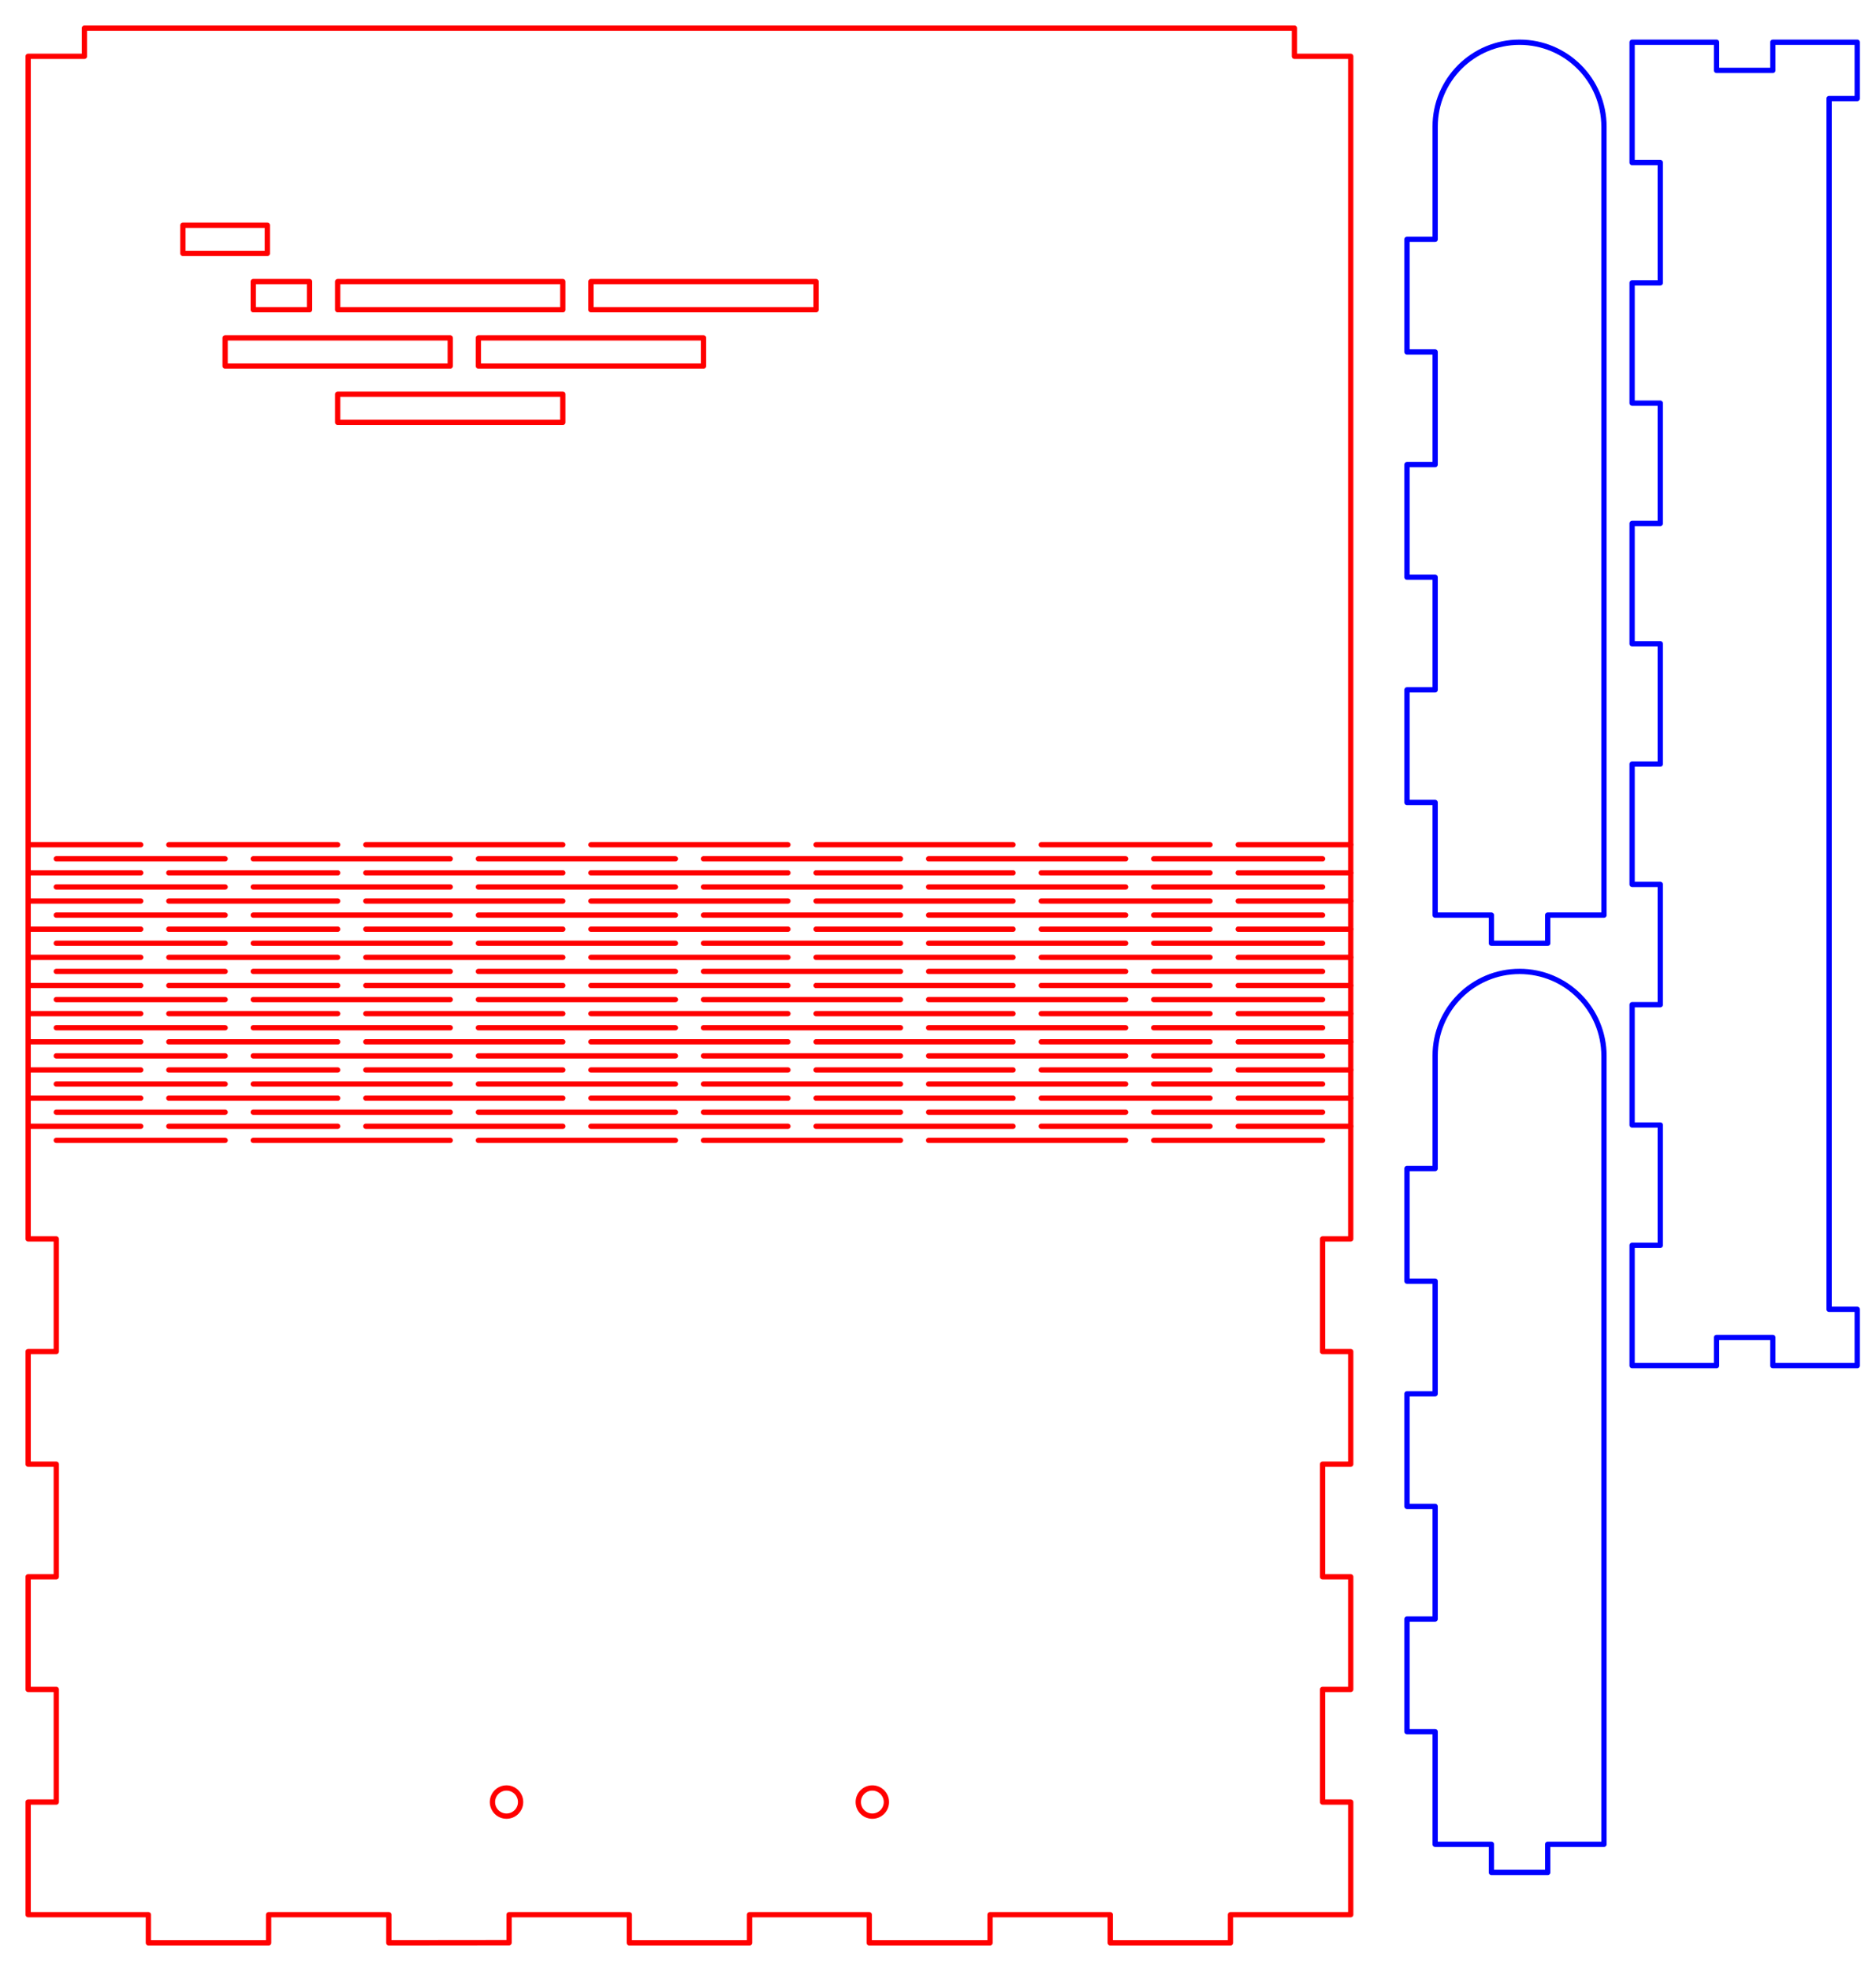 <?xml version="1.0" encoding="UTF-8" standalone="no"?>
<!-- Created with Inkscape (http://www.inkscape.org/) -->

<svg
   xmlns:dc="http://purl.org/dc/elements/1.1/"
   xmlns:cc="http://creativecommons.org/ns#"
   xmlns:rdf="http://www.w3.org/1999/02/22-rdf-syntax-ns#"
   xmlns:svg="http://www.w3.org/2000/svg"
   xmlns="http://www.w3.org/2000/svg"
   xmlns:sodipodi="http://sodipodi.sourceforge.net/DTD/sodipodi-0.dtd"
   xmlns:inkscape="http://www.inkscape.org/namespaces/inkscape"
   id="svg2"
   version="1.1"
   inkscape:version="0.48.4 r9939"
   width="708.662"
   height="744.1"
   xml:space="preserve"
   sodipodi:docname="Flex_Box_v3.svg"><defs
     id="defs6"><clipPath
       clipPathUnits="userSpaceOnUse"
       id="clipPath1038"><path
         d="m 0,595.28 566.93,0 L 566.93,0 0,0 0,595.28 z"
         id="path1040"
         inkscape:connector-curvature="0" /></clipPath></defs><sodipodi:namedview
     pagecolor="#ffffff"
     bordercolor="#666666"
     borderopacity="1"
     objecttolerance="10"
     gridtolerance="10"
     guidetolerance="10"
     inkscape:pageopacity="0"
     inkscape:pageshadow="2"
     inkscape:window-width="1600"
     inkscape:window-height="876"
     id="namedview4"
     showgrid="false"
     inkscape:document-units="mm"
     units="mm"
     inkscape:zoom="1.0072942"
     inkscape:cx="180.38342"
     inkscape:cy="372.06072"
     inkscape:window-x="0"
     inkscape:window-y="24"
     inkscape:window-maximized="1"
     inkscape:current-layer="g10" /><g
     id="g10"
     inkscape:groupmode="layer"
     inkscape:label="Flex_Box_v3"
     transform="matrix(1.25,0,0,-1.25,0,744.1)"
     style="display:inline"><g
       id="g12"
       transform="translate(8.504,578.273)" /><g
       id="g16"
       transform="translate(408.19,221.107)" /><g
       id="g20"
       transform="translate(391.181,586.776)" /><g
       id="g24"
       transform="translate(68.032,310.398)" /><g
       id="g28"
       transform="translate(76.536,310.398)" /><g
       id="g32"
       transform="translate(144.567,310.398)" /><g
       id="g36"
       transform="translate(212.599,310.398)" /><g
       id="g40"
       transform="translate(280.63,310.398)" /><g
       id="g44"
       transform="translate(348.661,310.398)" /><g
       id="g48"
       transform="translate(408.19,306.147)" /><g
       id="g52"
       transform="translate(365.67,306.147)" /><g
       id="g56"
       transform="translate(306.142,306.147)" /><g
       id="g60"
       transform="translate(238.11,306.147)" /><g
       id="g64"
       transform="translate(170.079,306.147)" /><g
       id="g68"
       transform="translate(102.047,306.147)" /><g
       id="g72"
       transform="translate(42.52,306.147)" /><g
       id="g76"
       transform="translate(68.032,301.894)" /><g
       id="g80"
       transform="translate(76.536,301.894)" /><g
       id="g84"
       transform="translate(144.567,301.894)" /><g
       id="g88"
       transform="translate(212.599,301.894)" /><g
       id="g92"
       transform="translate(280.63,301.894)" /><g
       id="g96"
       transform="translate(348.661,301.894)" /><g
       id="g100"
       transform="translate(408.19,297.643)" /><g
       id="g104"
       transform="translate(365.67,297.643)" /><g
       id="g108"
       transform="translate(306.142,297.643)" /><g
       id="g112"
       transform="translate(238.11,297.643)" /><g
       id="g116"
       transform="translate(170.079,297.643)" /><g
       id="g120"
       transform="translate(102.047,297.643)" /><g
       id="g124"
       transform="translate(42.52,297.643)" /><g
       id="g128"
       transform="translate(68.032,318.902)" /><g
       id="g132"
       transform="translate(76.536,318.902)" /><g
       id="g136"
       transform="translate(144.567,318.902)" /><g
       id="g140"
       transform="translate(212.599,318.902)" /><g
       id="g144"
       transform="translate(280.63,318.902)" /><g
       id="g148"
       transform="translate(348.661,318.902)" /><g
       id="g152"
       transform="translate(408.19,314.65)" /><g
       id="g156"
       transform="translate(365.67,314.65)" /><g
       id="g160"
       transform="translate(306.142,314.65)" /><g
       id="g164"
       transform="translate(238.11,314.65)" /><g
       id="g168"
       transform="translate(170.079,314.65)" /><g
       id="g172"
       transform="translate(102.047,314.65)" /><g
       id="g176"
       transform="translate(42.52,314.65)" /><g
       id="g180"
       transform="translate(68.032,284.887)" /><g
       id="g184"
       transform="translate(76.536,284.887)" /><g
       id="g188"
       transform="translate(144.567,284.887)" /><g
       id="g192"
       transform="translate(212.599,284.887)" /><g
       id="g196"
       transform="translate(280.63,284.887)" /><g
       id="g200"
       transform="translate(348.661,284.887)" /><g
       id="g204"
       transform="translate(408.19,280.635)" /><g
       id="g208"
       transform="translate(365.67,280.635)" /><g
       id="g212"
       transform="translate(306.142,280.635)" /><g
       id="g216"
       transform="translate(238.11,280.635)" /><g
       id="g220"
       transform="translate(170.079,280.635)" /><g
       id="g224"
       transform="translate(102.047,280.635)" /><g
       id="g228"
       transform="translate(42.52,280.635)" /><g
       id="g232"
       transform="translate(68.032,276.383)" /><g
       id="g236"
       transform="translate(76.536,276.383)" /><g
       id="g240"
       transform="translate(144.567,276.383)" /><g
       id="g244"
       transform="translate(212.599,276.383)" /><g
       id="g248"
       transform="translate(280.63,276.383)" /><g
       id="g252"
       transform="translate(348.661,276.383)" /><g
       id="g256"
       transform="translate(408.19,272.131)" /><g
       id="g260"
       transform="translate(365.67,272.131)" /><g
       id="g264"
       transform="translate(306.142,272.131)" /><g
       id="g268"
       transform="translate(238.11,272.131)" /><g
       id="g272"
       transform="translate(170.079,272.131)" /><g
       id="g276"
       transform="translate(102.047,272.131)" /><g
       id="g280"
       transform="translate(42.52,272.131)" /><g
       id="g284"
       transform="translate(68.032,293.391)" /><g
       id="g288"
       transform="translate(76.536,293.391)" /><g
       id="g292"
       transform="translate(144.567,293.391)" /><g
       id="g296"
       transform="translate(212.599,293.391)" /><g
       id="g300"
       transform="translate(280.63,293.391)" /><g
       id="g304"
       transform="translate(348.661,293.391)" /><g
       id="g308"
       transform="translate(408.19,289.139)" /><g
       id="g312"
       transform="translate(365.67,289.139)" /><g
       id="g316"
       transform="translate(306.142,289.139)" /><g
       id="g320"
       transform="translate(238.11,289.139)" /><g
       id="g324"
       transform="translate(170.079,289.139)" /><g
       id="g328"
       transform="translate(102.047,289.139)" /><g
       id="g332"
       transform="translate(42.52,289.139)" /><g
       id="g336"
       transform="translate(68.032,259.375)" /><g
       id="g340"
       transform="translate(76.536,259.375)" /><g
       id="g344"
       transform="translate(144.567,259.375)" /><g
       id="g348"
       transform="translate(212.599,259.375)" /><g
       id="g352"
       transform="translate(280.63,259.375)" /><g
       id="g356"
       transform="translate(348.661,259.375)" /><g
       id="g360"
       transform="translate(408.19,331.658)" /><g
       id="g364"
       transform="translate(365.67,331.658)" /><g
       id="g368"
       transform="translate(306.142,331.658)" /><g
       id="g372"
       transform="translate(238.11,331.658)" /><g
       id="g376"
       transform="translate(170.079,331.658)" /><g
       id="g380"
       transform="translate(102.047,331.658)" /><g
       id="g384"
       transform="translate(42.52,331.658)" /><g
       id="g388"
       transform="translate(68.032,327.406)" /><g
       id="g392"
       transform="translate(76.536,327.406)" /><g
       id="g396"
       transform="translate(144.567,327.406)" /><g
       id="g400"
       transform="translate(212.599,327.406)" /><g
       id="g404"
       transform="translate(280.63,327.406)" /><g
       id="g408"
       transform="translate(348.661,327.406)" /><g
       id="g412"
       transform="translate(408.19,323.154)" /><g
       id="g416"
       transform="translate(365.67,323.154)" /><g
       id="g420"
       transform="translate(306.142,323.154)" /><g
       id="g424"
       transform="translate(238.11,323.154)" /><g
       id="g428"
       transform="translate(170.079,323.154)" /><g
       id="g432"
       transform="translate(102.047,323.154)" /><g
       id="g436"
       transform="translate(42.52,323.154)" /><g
       id="g440"
       transform="translate(68.032,267.879)" /><g
       id="g444"
       transform="translate(76.536,267.879)" /><g
       id="g448"
       transform="translate(144.567,267.879)" /><g
       id="g452"
       transform="translate(212.599,267.879)" /><g
       id="g456"
       transform="translate(280.63,267.879)" /><g
       id="g460"
       transform="translate(348.661,267.879)" /><g
       id="g464"
       transform="translate(408.19,263.627)" /><g
       id="g468"
       transform="translate(365.67,263.627)" /><g
       id="g472"
       transform="translate(306.142,263.627)" /><g
       id="g476"
       transform="translate(238.11,263.627)" /><g
       id="g480"
       transform="translate(170.079,263.627)" /><g
       id="g484"
       transform="translate(102.047,263.627)" /><g
       id="g488"
       transform="translate(42.52,263.627)" /><g
       id="g492"
       transform="translate(408.19,221.107)" /><g
       id="g496"
       transform="translate(399.685,221.107)" /><g
       id="g500"
       transform="translate(399.685,187.091)" /><g
       id="g504"
       transform="translate(408.19,153.075)" /><g
       id="g508"
       transform="translate(399.685,153.075)" /><g
       id="g512"
       transform="translate(399.685,119.06)" /><g
       id="g516"
       transform="translate(408.19,85.044)" /><g
       id="g520"
       transform="translate(399.685,85.044)" /><g
       id="g524"
       transform="translate(399.685,51.028)" /><g
       id="g528"
       transform="translate(408.19,17.013)" /><g
       id="g532"
       transform="translate(371.853,17.013)" /><g
       id="g536"
       transform="translate(335.519,17.013)" /><g
       id="g540"
       transform="translate(299.184,17.013)" /><g
       id="g544"
       transform="translate(335.519,17.013)" /><g
       id="g548"
       transform="translate(262.849,17.013)" /><g
       id="g552"
       transform="translate(226.514,17.013)" /><g
       id="g556"
       transform="translate(262.519,17.013)" /><g
       id="g560"
       transform="translate(190.179,17.013)" /><g
       id="g564"
       transform="translate(190.179,17.013)" /><g
       id="g568"
       transform="translate(117.509,17.013)" /><g
       id="g572"
       transform="translate(81.174,17.013)" /><g
       id="g576"
       transform="translate(117.509,17.013)" /><g
       id="g580"
       transform="translate(44.839,17.013)" /><g
       id="g584"
       transform="translate(44.839,17.013)" /><g
       id="g588"
       transform="translate(44.839,8.509)" /><g
       id="g592"
       transform="translate(117.509,8.509)" /><g
       id="g596"
       transform="translate(190.179,8.509)" /><g
       id="g600"
       transform="translate(262.849,8.509)" /><g
       id="g604"
       transform="translate(335.519,8.509)" /><g
       id="g608"
       transform="translate(408.19,187.091)" /><g
       id="g612"
       transform="translate(408.19,119.06)" /><g
       id="g616"
       transform="translate(408.19,51.028)" /><g
       id="g620"
       transform="translate(17.009,221.107)" /><g
       id="g624"
       transform="translate(8.504,187.091)" /><g
       id="g628"
       transform="translate(17.009,153.075)" /><g
       id="g632"
       transform="translate(8.504,119.06)" /><g
       id="g636"
       transform="translate(17.009,85.044)" /><g
       id="g640"
       transform="translate(8.504,51.028)" /><g
       id="g644"
       transform="translate(17.009,221.107)" /><g
       id="g648"
       transform="translate(17.009,153.075)" /><g
       id="g652"
       transform="translate(17.009,85.044)" /><g
       id="g656"
       transform="translate(8.504,17.013)" /><g
       id="g660"
       transform="translate(8.504,85.044)" /><g
       id="g664"
       transform="translate(8.504,153.075)" /><g
       id="g668"
       transform="translate(153.844,17.013)" /><g
       id="g686"
       transform="translate(518.739,182.839)" /><g
       id="g690"
       transform="translate(552.755,199.847)" /><g
       id="g694"
       transform="translate(518.739,582.524)" /><g
       id="g698"
       transform="translate(535.747,191.343)" /><g
       id="g702"
       transform="translate(518.739,182.839)" /><g
       id="g706"
       transform="translate(518.739,191.343)" /><g
       id="g710"
       transform="translate(535.747,182.839)" /><g
       id="g714"
       transform="translate(493.228,582.524)" /><g
       id="g718"
       transform="translate(493.228,546.188)" /><g
       id="g722"
       transform="translate(493.228,509.853)" /><g
       id="g726"
       transform="translate(493.228,473.519)" /><g
       id="g730"
       transform="translate(493.228,509.853)" /><g
       id="g734"
       transform="translate(493.228,437.185)" /><g
       id="g738"
       transform="translate(493.228,400.849)" /><g
       id="g742"
       transform="translate(493.228,437.185)" /><g
       id="g746"
       transform="translate(493.228,364.515)" /><g
       id="g750"
       transform="translate(493.228,328.179)" /><g
       id="g754"
       transform="translate(493.228,364.515)" /><g
       id="g758"
       transform="translate(493.228,291.844)" /><g
       id="g762"
       transform="translate(493.228,255.509)" /><g
       id="g766"
       transform="translate(493.228,291.844)" /><g
       id="g770"
       transform="translate(493.228,219.174)" /><g
       id="g774"
       transform="translate(493.228,219.174)" /><g
       id="g778"
       transform="translate(501.731,219.174)" /><g
       id="g782"
       transform="translate(501.731,291.844)" /><g
       id="g786"
       transform="translate(501.731,364.515)" /><g
       id="g790"
       transform="translate(501.731,437.185)" /><g
       id="g794"
       transform="translate(501.731,509.853)" /><g
       id="g798"
       transform="translate(535.747,582.524)" /><g
       id="g802"
       transform="translate(518.739,574.02)" /><g
       id="g806"
       transform="translate(518.739,574.02)" /><g
       id="g810"
       transform="translate(535.747,582.524)" /><g
       id="g814"
       transform="translate(552.755,582.524)" /><g
       id="g818"
       transform="translate(561.259,582.524)" /><g
       id="g822"
       transform="translate(561.259,565.516)" /><g
       id="g826"
       transform="translate(552.755,182.839)" /><g
       id="g830"
       transform="translate(561.259,182.839)" /><g
       id="g834"
       transform="translate(561.259,199.847)"
       style="stroke:#0000ff;stroke-opacity:1;stroke-width:1.6;stroke-miterlimit:4;stroke-dasharray:none"><path
         id="path836"
         style="fill:none;stroke:#0000ff;stroke-width:1.6;stroke-linecap:round;stroke-linejoin:round;stroke-miterlimit:4;stroke-opacity:1;stroke-dasharray:none"
         d="m -25.512,382.677 10e-5,-8.504 -17.008,5e-5 0,8.504 -25.512,2e-4 1e-4,-36.336 8.504,5e-5 0,-36.335 -8.504,0 0,-36.335 8.504,5e-5 0,-36.334 -8.504,0 0,-36.336 8.504,0 0,-36.334 -8.504,0 0,-36.336 8.504,1e-4 0,-36.335 -8.504,0 0,-36.335 8.504,0 0,-36.335 -8.504,0 -1e-4,-36.335 25.512,5e-5 0,8.504 17.008,-5e-5 -10e-5,-8.504 17.008,5e-5 8.504,0 L 0,1e-4 -8.504,0 l 0,365.669 8.504,1e-4 5e-5,17.008 -8.504,0 z"
         inkscape:connector-curvature="0"
         sodipodi:nodetypes="ccccccccccccccccccccccccccccccccccccccc" /></g><g
       id="g838"
       transform="translate(8.504,578.273)" /><g
       id="g842"
       transform="translate(25.512,578.273)" /><g
       id="g846"
       transform="translate(408.19,578.273)" /><g
       id="g850"
       transform="translate(391.181,578.273)"
       style="stroke:#ff0000;stroke-opacity:1;stroke-width:1.6;stroke-miterlimit:4;stroke-dasharray:none"><path
         id="path852"
         style="fill:none;stroke:#ff0000;stroke-width:1.6;stroke-linecap:round;stroke-linejoin:round;stroke-miterlimit:4;stroke-opacity:1;stroke-dasharray:none"
         d="m -91.997,-569.764 2.5e-4,8.504 36.335,0 0,-8.504 36.335,0 -5e-5,8.504 36.336,-2e-4 5e-5,34.016 -8.505,-2e-4 -5e-5,34.016 8.505,-1.5e-4 5e-5,34.016 -8.505,-2e-4 -5e-5,34.016 8.505,-2e-4 5e-5,34.016 -8.505,-2e-4 -5e-5,34.017 8.505,0 0,357.165 L -1e-4,0 0,8.504 l -365.669,0 10e-5,-8.504 -17.008,0 -5e-5,-357.165 8.505,-5e-5 5e-5,-34.017 -8.505,4e-4 -5e-5,-34.016 8.505,0 5e-5,-34.016 -8.505,3.5e-4 -5e-5,-34.016 8.505,0 5e-5,-34.016 -8.505,4e-4 0,-34.016 36.335,0 0,-8.504 36.335,0 4.5e-4,8.504 36.334,0 0,-8.504 36.335,0.038 2e-4,8.466 36.335,0 0,-8.504 36.335,0 -5e-5,8.504 36.17,0 0,-8.504 z"
         inkscape:connector-curvature="0"
         sodipodi:nodetypes="ccccccccccccccccccccccccccccccccccccccccccccccccccccc" /></g><g
       id="g854"
       transform="translate(408.19,340.162)" /><g
       id="g858"
       transform="translate(365.67,340.162)" /><g
       id="g862"
       transform="translate(306.142,340.162)" /><g
       id="g866"
       transform="translate(238.11,340.162)" /><g
       id="g870"
       transform="translate(170.079,340.162)" /><g
       id="g874"
       transform="translate(102.047,340.162)" /><g
       id="g878"
       transform="translate(42.52,340.162)" /><g
       id="g882"
       transform="translate(68.032,335.91)" /><g
       id="g886"
       transform="translate(76.536,335.91)" /><g
       id="g890"
       transform="translate(144.567,335.91)" /><g
       id="g894"
       transform="translate(212.599,335.91)" /><g
       id="g898"
       transform="translate(280.63,335.91)" /><g
       id="g902"
       transform="translate(348.661,335.91)" /><g
       id="g906"
       transform="translate(408.19,255.123)" /><g
       id="g910"
       transform="translate(365.67,255.123)" /><g
       id="g914"
       transform="translate(306.142,255.123)" /><g
       id="g918"
       transform="translate(238.11,255.123)" /><g
       id="g922"
       transform="translate(170.079,255.123)" /><g
       id="g926"
       transform="translate(102.047,255.123)" /><g
       id="g930"
       transform="translate(42.52,255.123)" /><g
       id="g934"
       transform="translate(68.032,250.871)" /><g
       id="g938"
       transform="translate(76.536,250.871)" /><g
       id="g942"
       transform="translate(144.567,250.871)" /><g
       id="g946"
       transform="translate(212.599,250.871)" /><g
       id="g950"
       transform="translate(280.63,250.871)" /><g
       id="g954"
       transform="translate(348.661,250.871)" /><g
       id="g958"
       transform="translate(425.196,208.35)" /><g
       id="g962"
       transform="translate(484.724,276.383)" /><g
       id="g966"
       transform="translate(450.708,38.272)" /><g
       id="g970"
       transform="translate(433.701,242.366)" /><g
       id="g974"
       transform="translate(425.196,208.35)" /><g
       id="g978"
       transform="translate(433.701,174.334)" /><g
       id="g982"
       transform="translate(425.196,140.318)" /><g
       id="g986"
       transform="translate(433.701,106.303)" /><g
       id="g990"
       transform="translate(425.196,72.287)" /><g
       id="g994"
       transform="translate(433.701,38.272)" /><g
       id="g998"
       transform="translate(433.701,106.303)" /><g
       id="g1002"
       transform="translate(433.701,174.334)" /><g
       id="g1006"
       transform="translate(433.701,242.366)" /><g
       id="g1010"
       transform="translate(425.196,140.318)" /><g
       id="g1014"
       transform="translate(425.196,72.287)" /><g
       id="g1018"
       transform="translate(467.716,38.273)" /><g
       id="g1022"
       transform="translate(467.716,29.769)" /><g
       id="g1026"
       transform="translate(450.708,29.769)" /><g
       id="g1030"
       transform="translate(467.716,38.273)" /><g
       id="g1042"
       transform="translate(433.7,276.383)" /><g
       id="g1046"
       transform="translate(484.723,276.383)"
       style="stroke:#0000ff;stroke-opacity:1;stroke-width:1.6;stroke-miterlimit:4;stroke-dasharray:none"><path
         id="path1048"
         style="fill:none;stroke:#0000ff;stroke-width:1.6;stroke-linecap:round;stroke-linejoin:round;stroke-miterlimit:4;stroke-opacity:1;stroke-dasharray:none"
         d="m -51.022,-238.111 1.5e-4,34.016 -8.505,-2e-4 -5e-5,34.016 8.505,-2e-4 5e-5,34.016 -8.505,-1.5e-4 -5e-5,34.016 8.505,-2e-4 5e-5,34.016 -8.505,-2e-4 -5e-5,34.017 8.505,-2e-4 -5e-4,34.017 C -51.023,14.102 -39.612,25.512 -25.511,25.512 -11.41,25.512 0,14.102 4.5e-4,0 l 5.5e-4,-238.111 -17.008,8.5e-4 0,-8.504 -17.008,5e-5 1e-4,8.503 z"
         inkscape:connector-curvature="0"
         sodipodi:nodetypes="cccccccccccccccccccccc" /></g><g
       id="g1058"
       transform="translate(425.196,488.979)" /><g
       id="g1062"
       transform="translate(484.724,557.013)" /><g
       id="g1066"
       transform="translate(450.708,318.901)" /><g
       id="g1070"
       transform="translate(433.701,522.996)" /><g
       id="g1074"
       transform="translate(425.196,488.979)" /><g
       id="g1078"
       transform="translate(433.701,454.964)" /><g
       id="g1082"
       transform="translate(425.196,420.948)" /><g
       id="g1086"
       transform="translate(433.701,386.933)" /><g
       id="g1090"
       transform="translate(425.196,352.917)" /><g
       id="g1094"
       transform="translate(433.701,318.901)" /><g
       id="g1098"
       transform="translate(433.701,386.933)" /><g
       id="g1102"
       transform="translate(433.701,454.964)" /><g
       id="g1106"
       transform="translate(433.701,522.996)" /><g
       id="g1110"
       transform="translate(425.196,420.948)" /><g
       id="g1114"
       transform="translate(425.196,352.917)" /><g
       id="g1118"
       transform="translate(467.716,318.902)" /><g
       id="g1122"
       transform="translate(467.716,310.398)" /><g
       id="g1126"
       transform="translate(450.708,310.398)" /><g
       id="g1130"
       transform="translate(467.716,318.902)" /><g
       id="g1134"
       transform="translate(433.7,557.013)" /><g
       id="g1138"
       transform="translate(484.723,557.013)"
       style="stroke:#0000ff;stroke-opacity:1;stroke-width:1.6;stroke-miterlimit:4;stroke-dasharray:none"><path
         id="path1140"
         style="fill:none;stroke:#0000ff;stroke-width:1.6;stroke-linecap:round;stroke-linejoin:round;stroke-miterlimit:4;stroke-opacity:1;stroke-dasharray:none"
         d="M -51.022,2e-4 C -51.023,14.102 -39.612,25.512 -25.511,25.512 -11.41,25.512 0,14.102 4.5e-4,0 l 5.5e-4,-238.111 -17.008,8e-4 0,-8.504 -17.008,5e-5 1e-4,8.504 -17.007,-5e-4 1.5e-4,34.016 -8.505,-2e-4 -5e-5,34.016 8.505,-2e-4 5e-5,34.016 -8.505,-2e-4 -5e-5,34.016 8.505,-1.5e-4 5e-5,34.016 -8.505,-2e-4 -5e-5,34.017 8.505,-2e-4 z"
         inkscape:connector-curvature="0"
         sodipodi:nodetypes="cccccccccccccccccccccc" /></g></g><g
     inkscape:groupmode="layer"
     id="layer3"
     inkscape:label="Decoration"
     style="display:inline"><path
       d="m 100.985,95.669 -31.89,0 0,-10.63 31.89,0 0,10.63 z"
       style="fill:none;stroke:#ff0000;stroke-width:2;stroke-linecap:round;stroke-linejoin:round;stroke-miterlimit:10;stroke-opacity:1;stroke-dasharray:none;display:inline"
       id="path672"
       inkscape:connector-curvature="0" /><path
       d="m 212.599,116.93 -85.04,0 0,-10.63 85.04,0 0,10.63 z"
       style="fill:none;stroke:#ff0000;stroke-width:2;stroke-linecap:round;stroke-linejoin:round;stroke-miterlimit:10;stroke-opacity:1;stroke-dasharray:none;display:inline"
       id="path674"
       inkscape:connector-curvature="0" /><path
       d="m 170.079,138.189 -85.04,0 0,-10.63 85.04,0 0,10.63 z"
       style="fill:none;stroke:#ff0000;stroke-width:2;stroke-linecap:round;stroke-linejoin:round;stroke-miterlimit:10;stroke-opacity:1;stroke-dasharray:none;display:inline"
       id="path676"
       inkscape:connector-curvature="0" /><path
       d="m 212.599,159.449 -85.04,0 0,-10.63 85.04,0 0,10.63 z"
       style="fill:none;stroke:#ff0000;stroke-width:2;stroke-linecap:round;stroke-linejoin:round;stroke-miterlimit:10;stroke-opacity:1;stroke-dasharray:none;display:inline"
       id="path678"
       inkscape:connector-curvature="0" /><path
       d="m 265.749,138.189 -85.04,0 0,-10.63 85.04,0 0,10.63 z"
       style="fill:none;stroke:#ff0000;stroke-width:2;stroke-linecap:round;stroke-linejoin:round;stroke-miterlimit:10;stroke-opacity:1;stroke-dasharray:none;display:inline"
       id="path680"
       inkscape:connector-curvature="0" /><path
       d="m 308.267,116.93 -85.04,0 0,-10.63 85.04,0 0,10.63 z"
       style="fill:none;stroke:#ff0000;stroke-width:2;stroke-linecap:round;stroke-linejoin:round;stroke-miterlimit:10;stroke-opacity:1;stroke-dasharray:none;display:inline"
       id="path682"
       inkscape:connector-curvature="0" /><path
       d="m 116.929,116.929 -21.26,0 0,-10.63 21.26,0 0,10.63 z"
       style="fill:none;stroke:#ff0000;stroke-width:2;stroke-linecap:round;stroke-linejoin:round;stroke-miterlimit:10;stroke-opacity:1;stroke-dasharray:none;display:inline"
       id="path684"
       inkscape:connector-curvature="0" /></g><g
     inkscape:groupmode="layer"
     id="layer2"
     inkscape:label="Hinge"
     style="display:inline"><path
       inkscape:connector-curvature="0"
       id="path956"
       style="fill:none;stroke:#ff0000;stroke-width:2;stroke-linecap:round;stroke-linejoin:round;stroke-miterlimit:10;stroke-opacity:1;stroke-dasharray:none;display:inline"
       d="m 435.826,430.511 63.78,0 m -148.819,0 74.409,0 m -159.448,0 74.409,0 m -159.448,0 74.41,0 m -159.449,0 74.409,0 m -85.039,0 -63.78,0 M 53.15,425.196 l -42.52,0 m 116.929,0 -63.779,0 m 148.818,0 -74.41,0 m 159.449,0 -74.409,0 m 159.448,0 -74.409,0 m 148.819,0 -63.78,0 m 116.93,0 -42.52,0 m -31.89,-100.984 63.78,0 m -148.819,0 74.409,0 m -159.448,0 74.409,0 m -159.448,0 74.41,0 m -159.449,0 74.409,0 m -85.039,0 -63.78,0 M 53.15,318.897 l -42.52,0 m 116.929,0 -63.779,0 m 148.818,0 -74.41,0 m 159.449,0 -74.409,0 m 159.448,0 -74.409,0 m 148.819,0 -63.78,0 m 116.93,0 -42.52,0 M 53.15,414.566 l -42.52,0 m 116.929,0 -63.779,0 m 148.818,0 -74.41,0 m 159.449,0 -74.409,0 m 159.448,0 -74.409,0 m 148.819,0 -63.78,0 m 116.93,0 -42.52,0 m -31.89,-5.315 63.78,0 m -148.819,0 74.409,0 m -159.448,0 74.409,0 m -159.448,0 74.41,0 m -159.449,0 74.409,0 m -85.039,0 -63.78,0 M 53.15,340.157 l -42.52,0 m 116.929,0 -63.779,0 m 148.818,0 -74.41,0 m 159.449,0 -74.409,0 m 159.448,0 -74.409,0 m 148.819,0 -63.78,0 m 116.93,0 -42.52,0 m -31.89,-5.315 63.78,0 m -148.819,0 74.409,0 m -159.448,0 74.409,0 m -159.448,0 74.41,0 m -159.449,0 74.409,0 m -85.039,0 -63.78,0 M 53.15,329.527 l -42.52,0 m 116.929,0 -63.779,0 m 148.818,0 -74.41,0 m 159.449,0 -74.409,0 m 159.448,0 -74.409,0 m 148.819,0 -63.78,0 m 116.93,0 -42.52,0 m -31.89,90.354 63.78,0 m -148.819,0 74.409,0 m -159.448,0 74.409,0 m -159.448,0 74.41,0 m -159.449,0 74.409,0 m -85.039,0 -63.78,0 M 53.15,382.677 l -42.52,0 m 116.929,0 -63.779,0 m 148.818,0 -74.41,0 m 159.449,0 -74.409,0 m 159.448,0 -74.409,0 m 148.819,0 -63.78,0 m 116.93,0 -42.52,0 m -31.89,-5.315 63.78,0 m -148.819,0 74.409,0 m -159.448,0 74.409,0 m -159.448,0 74.41,0 m -159.449,0 74.409,0 m -85.039,0 -63.78,0 M 53.15,403.936 l -42.52,0 m 116.929,0 -63.779,0 m 148.818,0 -74.41,0 m 159.449,0 -74.409,0 m 159.448,0 -74.409,0 m 148.819,0 -63.78,0 m 116.93,0 -42.52,0 m -31.89,-5.315 63.78,0 m -148.819,0 74.409,0 m -159.448,0 74.409,0 m -159.448,0 74.41,0 m -159.449,0 74.409,0 m -85.039,0 -63.78,0 m 31.89,-5.315 -42.52,0 m 116.929,0 -63.779,0 m 148.818,0 -74.41,0 m 159.449,0 -74.409,0 m 159.448,0 -74.409,0 m 148.819,0 -63.78,0 m 116.93,0 -42.52,0 m -31.89,-5.315 63.78,0 m -148.819,0 74.409,0 m -159.448,0 74.409,0 m -159.448,0 74.41,0 m -159.449,0 74.409,0 m -85.039,0 -63.78,0 M 53.15,350.787 l -42.52,0 m 116.929,0 -63.779,0 m 148.818,0 -74.41,0 m 159.449,0 -74.409,0 m 159.448,0 -74.409,0 m 148.819,0 -63.78,0 m 116.93,0 -42.52,0 m -31.89,-5.315 63.78,0 m -148.819,0 74.409,0 m -159.448,0 74.409,0 m -159.448,0 74.41,0 m -159.449,0 74.409,0 m -85.039,0 -63.78,0 M 53.15,372.047 l -42.52,0 m 116.929,0 -63.779,0 m 148.818,0 -74.41,0 m 159.449,0 -74.409,0 m 159.448,0 -74.409,0 m 148.819,0 -63.78,0 m 116.93,0 -42.52,0 m -31.89,-5.315 63.78,0 m -148.819,0 74.409,0 m -159.448,0 74.409,0 m -159.448,0 74.41,0 m -159.449,0 74.409,0 m -85.039,0 -63.78,0 m 31.89,-5.315 -42.52,0 m 116.929,0 -63.779,0 m 148.818,0 -74.41,0 m 159.449,0 -74.409,0 m 159.448,0 -74.409,0 m 148.819,0 -63.78,0 m 116.93,0 -42.52,0 m -31.89,-5.315 63.78,0 m -148.819,0 74.409,0 m -159.448,0 74.409,0 m -159.448,0 74.41,0 m -159.449,0 74.409,0 m -85.039,0 -63.78,0" /></g><g
     inkscape:groupmode="layer"
     id="layer1"
     inkscape:label="Holes"
     style="display:inline"><g
       id="g1050"
       transform="matrix(1.25,0,0,-1.25,196.654,680.315)"
       style="stroke-width:1.6;stroke-miterlimit:10;stroke-dasharray:none;stroke:#ff0000;stroke-opacity:1"><path
         d="m 0,0 c 0,-2.349 -1.904,-4.253 -4.252,-4.253 -2.349,0 -4.252,1.904 -4.252,4.253 0,2.349 1.903,4.252 4.252,4.252 C -1.904,4.252 0,2.349 0,0 z"
         style="fill:none;stroke:#ff0000;stroke-width:1.6;stroke-linecap:round;stroke-linejoin:round;stroke-miterlimit:10;stroke-opacity:1;stroke-dasharray:none"
         id="path1052"
         inkscape:connector-curvature="0" /></g><g
       id="g1054"
       transform="matrix(1.25,0,0,-1.25,334.842,680.315)"
       style="stroke-width:1.6;stroke-miterlimit:10;stroke-dasharray:none;stroke:#ff0000;stroke-opacity:1"><path
         d="m 0,0 c 0,-2.349 -1.904,-4.253 -4.252,-4.253 -2.349,0 -4.252,1.904 -4.252,4.253 0,2.349 1.903,4.252 4.252,4.252 C -1.904,4.252 0,2.349 0,0 z"
         style="fill:none;stroke:#ff0000;stroke-width:1.6;stroke-linecap:round;stroke-linejoin:round;stroke-miterlimit:10;stroke-opacity:1;stroke-dasharray:none"
         id="path1056"
         inkscape:connector-curvature="0" /></g></g></svg>